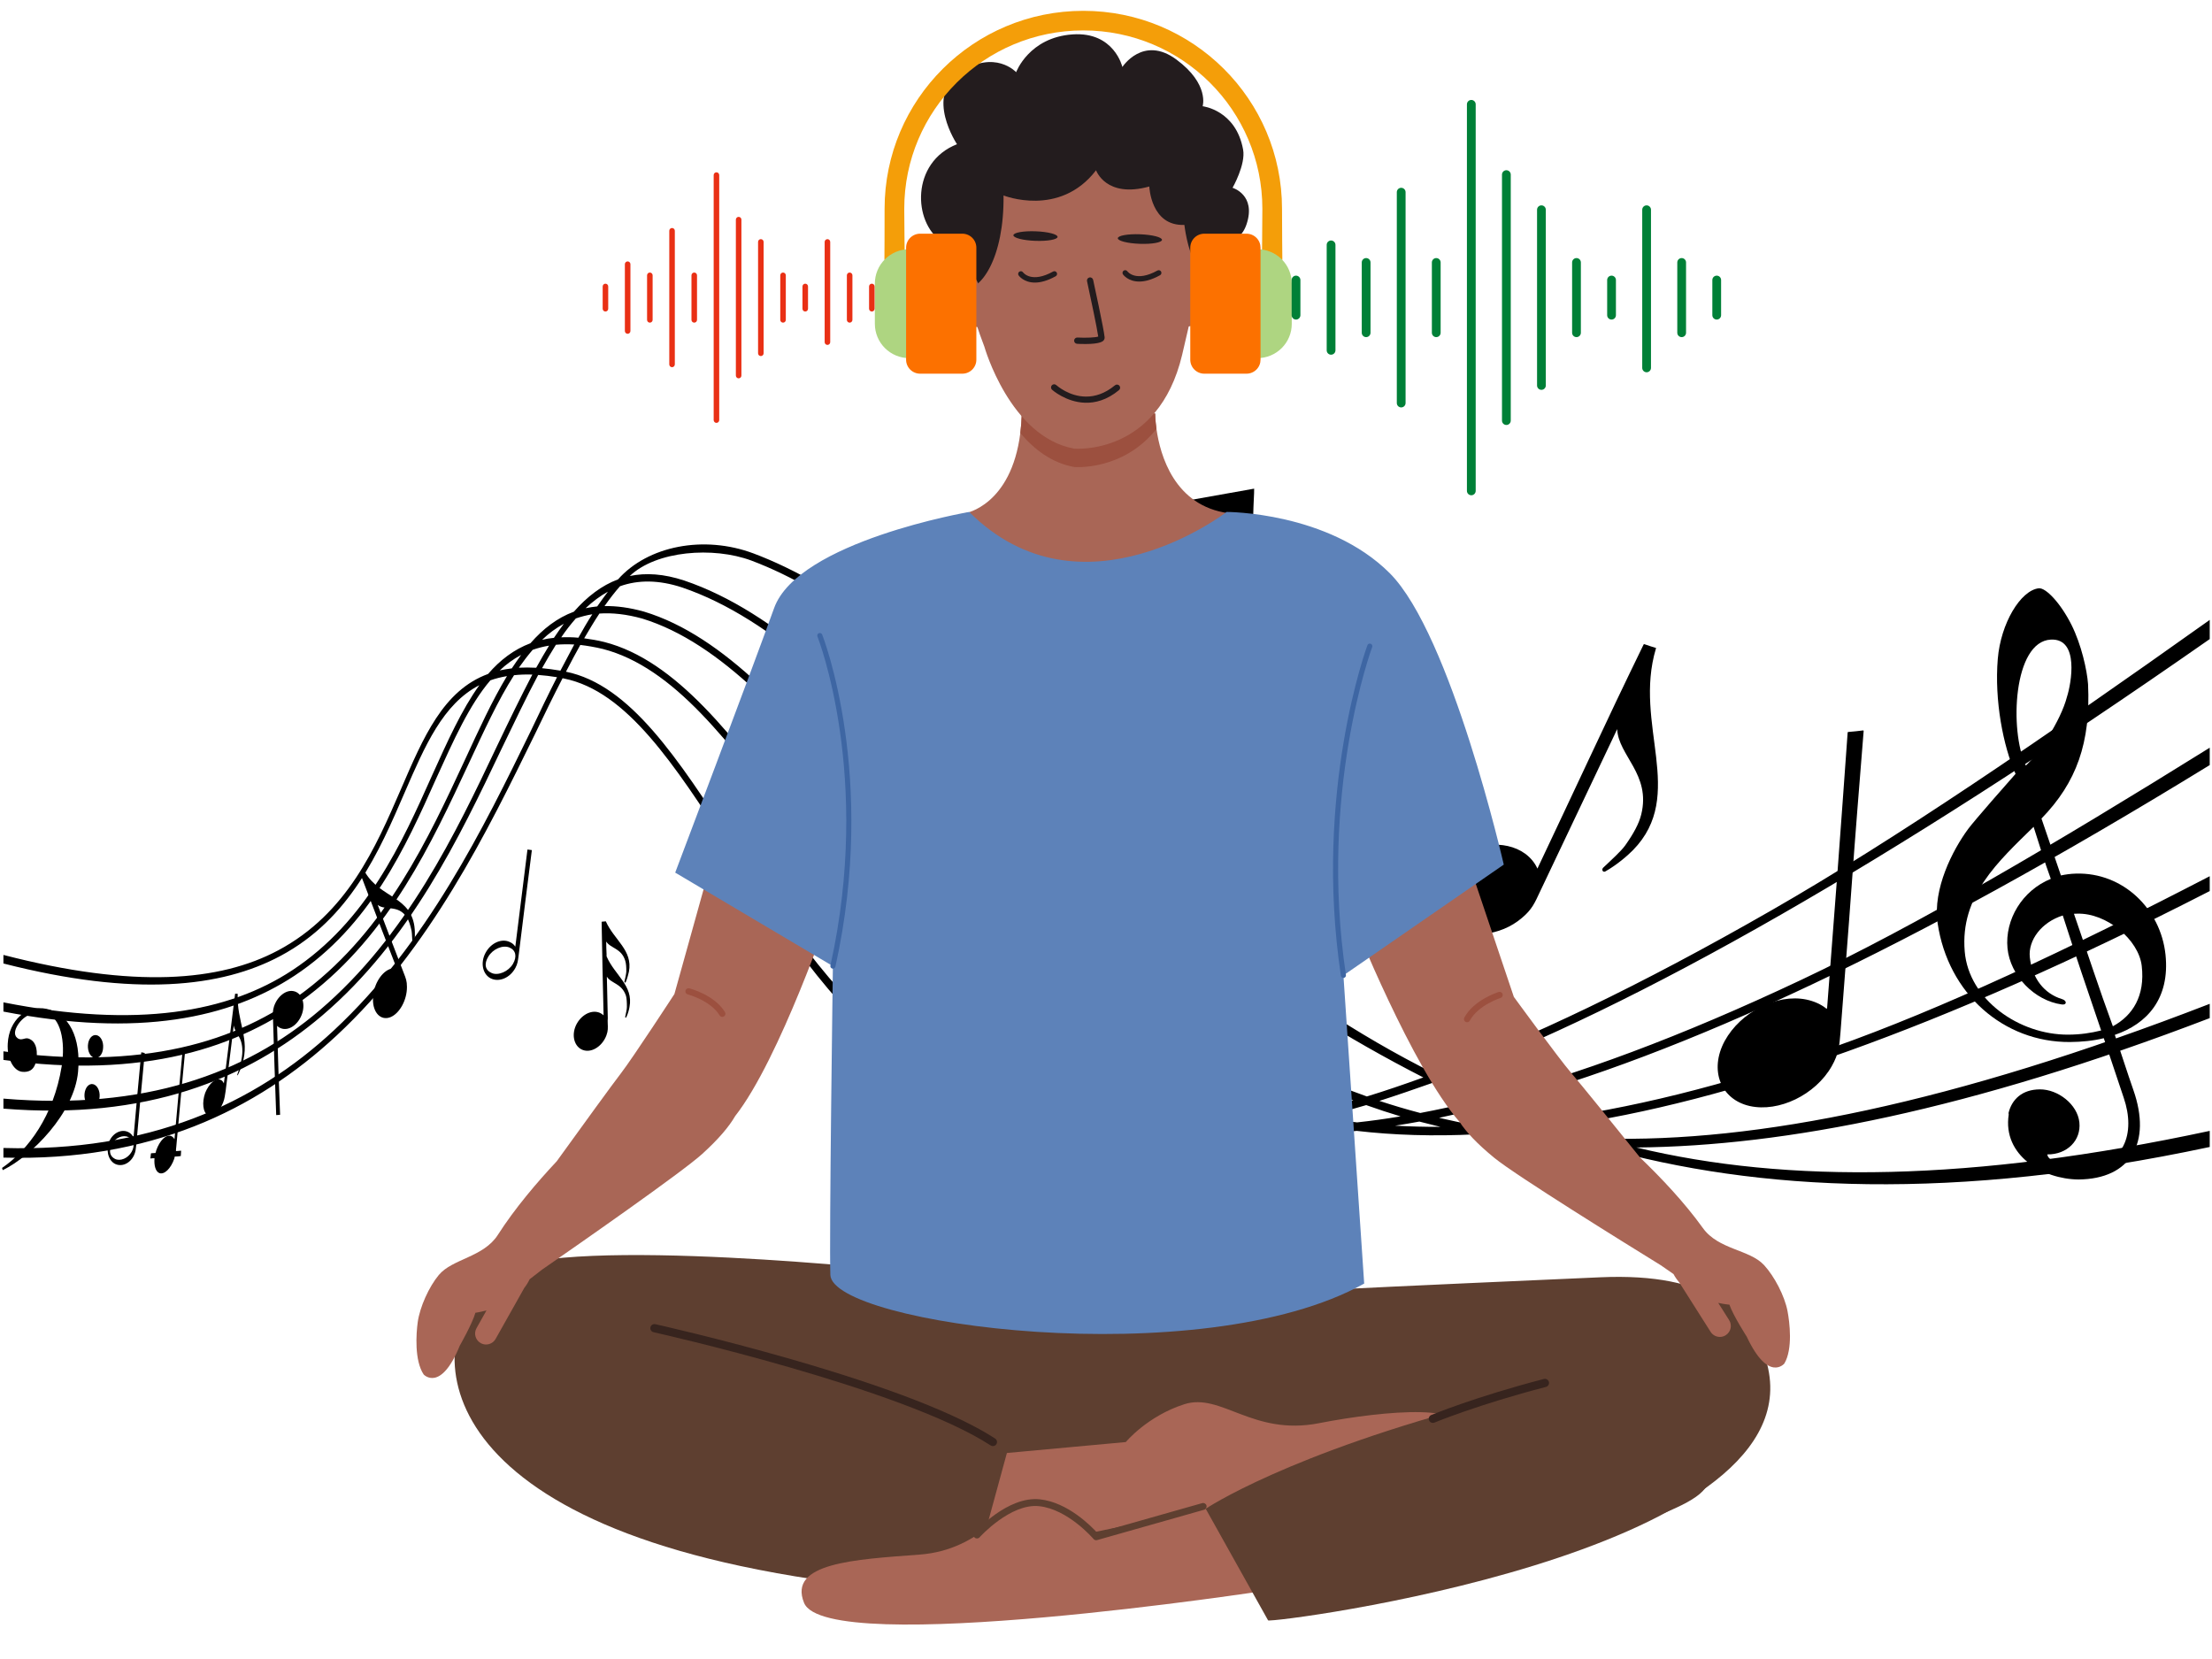 <svg xmlns="http://www.w3.org/2000/svg" xmlns:xlink="http://www.w3.org/1999/xlink" width="1024" zoomAndPan="magnify" viewBox="0 0 768 576" height="768" preserveAspectRatio="xMidYMid meet" version="1.0"><defs><clipPath id="364f5e5af8"><path d="M 359 169.66 L 436 169.66 L 436 260 L 359 260 Z M 359 169.66 " clip-rule="nonzero"/></clipPath><clipPath id="b9303c9a14"><path d="M 469.406 299.008 L 621.477 299.008 L 621.477 475 L 469.406 475 Z M 469.406 299.008 " clip-rule="nonzero"/></clipPath><clipPath id="678be0ac92"><path d="M 307 3.75 L 446 3.75 L 446 91 L 307 91 Z M 307 3.75 " clip-rule="nonzero"/></clipPath><clipPath id="b2e6618ec3"><path d="M 303.75 86 L 328 86 L 328 125 L 303.75 125 Z M 303.75 86 " clip-rule="nonzero"/></clipPath><clipPath id="5fbcc69dd3"><path d="M 314 81 L 339 81 L 339 129.75 L 314 129.75 Z M 314 81 " clip-rule="nonzero"/></clipPath><clipPath id="1c29cb8552"><path d="M 424 86 L 448.5 86 L 448.5 125 L 424 125 Z M 424 86 " clip-rule="nonzero"/></clipPath><clipPath id="fe9d1a7706"><path d="M 413 81 L 438 81 L 438 129.75 L 413 129.75 Z M 413 81 " clip-rule="nonzero"/></clipPath><clipPath id="38128e846a"><path d="M 209.207 98 L 212 98 L 212 109 L 209.207 109 Z M 209.207 98 " clip-rule="nonzero"/></clipPath><clipPath id="da98ae0dff"><path d="M 247 59.824 L 250 59.824 L 250 146.824 L 247 146.824 Z M 247 59.824 " clip-rule="nonzero"/></clipPath><clipPath id="48c370dcc2"><path d="M 301 98 L 303.707 98 L 303.707 109 L 301 109 Z M 301 98 " clip-rule="nonzero"/></clipPath><clipPath id="adba34b53a"><path d="M 448.383 95 L 452 95 L 452 111 L 448.383 111 Z M 448.383 95 " clip-rule="nonzero"/></clipPath><clipPath id="a96b89093b"><path d="M 509 34.703 L 513 34.703 L 513 171.953 L 509 171.953 Z M 509 34.703 " clip-rule="nonzero"/></clipPath><clipPath id="f699302dd2"><path d="M 594 95 L 597.633 95 L 597.633 111 L 594 111 Z M 594 95 " clip-rule="nonzero"/></clipPath></defs><path fill="#000000" d="M 767.211 398.227 C 678.195 417.191 610.375 413.68 555.793 398.32 C 540.293 397.852 526.094 396.285 512.547 393.82 C 497.699 394.582 483.77 394.121 471.055 392.637 C 456.766 394.176 443.715 394.492 431.562 393.68 C 378.059 401.984 341.176 389.75 314.004 368.984 C 287.68 348.871 269.727 320.211 252.957 294.473 C 234.184 265.504 217.652 240.004 195.891 235.598 C 195.73 235.566 195.488 235.527 195.328 235.473 C 192.164 241.578 188.984 248.094 185.719 254.914 C 169.121 288.797 149.352 329.348 116.859 359.547 C 88.773 385.656 51.695 403.324 1.188 401.914 L 1.188 398.574 C 51.23 400.035 88.145 383.613 115.977 357.684 C 148.223 327.641 167.898 287.402 184.32 253.73 C 187.41 247.223 190.406 240.988 193.395 235.121 C 191.059 234.746 188.961 234.484 186.852 234.34 C 182.723 242.074 178.551 250.879 174.047 260.18 C 159.547 290.668 142.305 326.691 111.801 352.645 C 85.719 374.84 50.555 388.926 1.188 384.914 L 1.188 381.438 C 50.176 385.555 85.137 372.789 110.996 350.75 C 141.188 325.008 158.242 289.262 172.562 259.027 C 176.805 250.137 180.871 241.762 184.824 234.215 C 182.637 234.129 180.434 234.215 178.473 234.43 C 172.93 243.078 168.039 253.773 162.645 265.32 C 149.984 292.441 135.297 324.211 107.039 345.73 C 82.848 364.156 49.344 374.582 1.188 368 L 1.188 365.016 C 49.027 371.641 82.258 362.145 106.234 343.82 C 134.176 322.473 148.758 291.059 161.242 264.199 C 166.281 253.297 170.895 243.203 176.016 234.746 C 173.965 235.086 171.992 235.59 170.25 236.211 C 162.945 244.773 157.527 256.91 151.434 270.316 C 140.836 294.109 128.379 321.566 102.188 338.805 C 79.855 353.5 48.188 360.344 1.188 351.215 L 1.188 348.016 C 47.809 357.215 79.352 351.426 101.453 336.887 C 127.336 319.855 139.527 292.719 150.027 269.199 C 155.402 257.289 160.355 246.316 166.434 237.891 C 153.785 244.418 147.562 258.898 140.492 275.172 C 131.617 295.719 121.594 318.938 97.391 331.887 C 76.891 342.859 46.855 346.188 1.188 334.523 L 1.188 331.551 C 46.68 343.301 76.316 340.77 96.578 329.961 C 120.535 317.18 130.387 294.332 139.168 274.082 C 147.043 255.844 153.91 239.703 169.465 233.992 C 173.602 229.188 178.426 225.504 184.156 223.336 C 188.57 218.312 193.418 214.539 199.25 212.375 C 203.859 207.152 208.898 203.262 214.578 201.16 C 224.914 189.512 244.363 185.691 261.621 192.152 C 319.852 214.059 372.531 283.984 424.195 324.867 C 446.465 342.492 470.766 359.113 498.039 372.738 C 530.832 360.574 569.297 342.312 615.016 316.082 C 657.805 291.535 708.109 257.246 767.211 215.23 L 767.211 221.887 C 709.559 262.141 660.434 293.422 618.266 317.605 C 572.699 343.734 534.316 362.086 501.504 374.434 C 506.395 376.812 511.219 379.086 516.281 381.254 C 547.25 373.32 583.184 360.137 625.48 340.16 C 665.449 321.277 712.781 293.48 767.211 259.602 L 767.211 265.633 C 714.262 298.137 668.816 322.984 629.352 341.68 C 587.387 361.555 551.508 374.867 520.75 383.078 C 525.668 385.086 530.68 386.98 535.852 388.828 C 564.812 385.176 598.207 377.168 636.742 363.531 C 673.688 350.461 717.824 329.812 767.211 304.219 L 767.211 309.379 C 719.43 333.863 677.887 351.969 641.641 364.969 C 603.664 378.586 570.871 386.855 542.016 390.941 C 546.586 392.484 551.316 393.941 556.297 395.289 C 609.785 396.746 677.953 383.082 767.211 348.527 L 767.211 353.488 C 684.008 385.348 619.859 397.945 568.18 398.406 C 620.469 411.008 684.859 410.316 767.211 392.637 Z M 543.801 394.715 C 540.984 393.77 538.246 392.824 535.438 391.82 C 532.152 392.223 528.871 392.57 525.68 392.879 C 531.598 393.66 537.688 394.293 543.801 394.715 Z M 203.316 211.168 C 204.641 210.883 206.035 210.691 207.352 210.547 C 208.59 208.773 209.832 207.062 211.066 205.43 C 208.367 206.902 205.809 208.844 203.316 211.168 Z M 500.105 391.246 C 497.637 390.641 495.254 390.039 492.793 389.406 C 489.977 389.934 487.156 390.402 484.352 390.84 C 489.531 391.121 494.73 391.254 500.105 391.246 Z M 486.266 387.605 C 482.203 386.383 478.227 385.074 474.344 383.691 C 469.043 385.27 463.922 386.664 458.969 387.938 C 463.008 388.648 467.055 389.238 471.195 389.691 C 476.148 389.16 481.043 388.469 486.266 387.605 Z M 469.844 382.082 C 439.027 370.57 412.324 354.348 389.277 335.488 C 366.855 317.145 347.605 296.109 328.773 276.711 C 313.039 260.426 297.789 244.887 282.672 232.023 C 267.852 219.414 252.793 209.414 236.891 203.988 C 228.637 201.27 221.523 201.309 215.262 203.543 C 213.43 205.605 211.664 207.914 209.891 210.43 C 213.977 210.348 218.512 210.938 223.574 212.344 C 237.586 216.578 250.617 225.648 263.398 237.504 C 276.355 249.52 289.117 264.355 302.473 280.008 C 320.836 301.27 340.371 324.035 363.773 343.262 C 387.766 362.98 416.273 379.23 452.379 386.695 C 458.047 385.367 463.887 383.848 469.844 382.082 Z M 199.938 214.711 C 198.199 216.691 196.453 218.906 194.859 221.277 C 196.738 221.199 198.691 221.215 200.805 221.414 C 202.422 218.543 203.957 215.84 205.648 213.273 C 203.676 213.59 201.77 214.098 199.938 214.711 Z M 193.012 223.855 C 191.414 226.406 189.805 229.105 188.195 231.992 C 190.215 232.164 192.234 232.473 194.574 232.848 C 196.203 229.723 197.832 226.676 199.371 223.77 C 197.18 223.652 195.059 223.672 193.012 223.855 Z M 186.164 231.844 C 187.688 229.148 189.125 226.586 190.633 224.164 C 188.664 224.488 186.762 224.977 184.938 225.617 C 183.289 227.535 181.723 229.586 180.145 231.824 C 182.023 231.734 184.055 231.734 186.164 231.844 Z M 192.324 221.457 C 193.473 219.734 194.621 218.133 195.762 216.574 C 193.07 218.043 190.527 219.898 188.215 222.145 C 189.531 221.82 190.93 221.59 192.324 221.457 Z M 218.656 199.988 C 224.285 198.812 230.477 199.227 237.531 201.547 C 253.684 207 268.809 217.09 283.805 229.73 C 299.152 242.672 314.41 258.262 330.305 274.664 C 349.438 294.324 369.621 315.09 392.625 333.621 C 416.172 352.602 442.777 369.469 474.574 380.688 C 480.863 378.762 487.348 376.547 494.176 374.086 C 467.535 360.449 442.891 344.953 420.926 327.469 C 370.016 286.953 318.262 216.227 260.891 194.633 C 247.605 189.691 227.844 191.207 218.656 199.988 Z M 478.922 382.227 C 483.508 383.727 488.184 385.145 493.109 386.426 C 499.078 385.297 505.312 383.961 511.648 382.395 C 506.969 380.301 502.301 378.094 497.711 375.844 C 491.133 378.16 484.895 380.32 478.922 382.227 Z M 499.652 388.105 C 503.965 389.109 508.375 390.031 512.707 390.828 C 517.953 390.562 523.609 390.152 529.207 389.555 C 524.73 387.887 520.258 386.133 515.949 384.301 C 510.418 385.711 504.906 386.988 499.652 388.105 Z M 458.449 390.812 C 456.273 390.434 454.262 390.031 452.168 389.633 C 449.824 390.188 447.402 390.711 445.062 391.211 C 449.406 391.23 453.762 391.074 458.449 390.812 Z M 445.992 388.195 C 411.387 379.91 383.246 364.453 360.023 344.941 C 337.391 325.93 318.961 302.777 300.961 281.938 C 287.68 266.402 275.078 251.629 262.277 239.703 C 249.66 227.949 236.711 218.98 223.023 214.777 C 217.484 213.234 212.539 212.715 208.113 213.02 C 206.332 215.691 204.625 218.586 202.824 221.621 C 205.012 221.91 207.434 222.312 209.844 222.91 C 222.277 226.109 233.539 234.316 244.48 245.531 C 255.453 256.777 266.242 271.129 277.594 286.242 C 294.652 308.91 313.172 333.523 336.746 353.07 C 360.914 373.117 391.117 388.18 431.918 390.84 C 436.406 390.117 441.074 389.215 445.992 388.195 Z M 177.695 232.059 C 178.75 230.438 179.887 228.859 180.938 227.379 C 178.262 228.812 175.727 230.66 173.508 232.766 C 174.824 232.484 176.301 232.227 177.695 232.059 Z M 419.211 392.453 C 382.41 387.566 354.246 373.277 331.672 353.668 C 309.578 334.473 292.434 309.762 276.102 288.051 C 264.902 273.066 254.168 258.867 243.371 247.695 C 232.652 236.598 221.488 228.453 209.305 225.316 C 206.574 224.664 203.906 224.203 201.48 223.922 C 199.852 226.887 198.141 229.996 196.504 233.215 C 218.836 237.777 235.434 263.535 254.508 292.824 C 270.484 317.309 288.184 344.359 312.73 364.09 C 337.934 384.344 370.898 397.398 419.211 392.453 Z M 419.211 392.453 " fill-opacity="1" fill-rule="nonzero"/><path fill="#000000" d="M 52.48 400.41 C 52.93 400.395 53.453 400.32 53.977 400.312 C 54.133 400.027 54.137 399.777 54.219 399.484 C 55.414 396.023 57.633 393.746 59.414 394.434 C 59.859 394.609 60.227 394.938 60.516 395.441 C 60.516 395.441 60.59 395.457 60.59 395.473 C 60.59 395.477 60.59 395.426 60.59 395.426 C 61.5 385.012 62.309 376.371 63.305 365.723 C 63.309 365.66 63.383 365.645 63.383 365.645 C 63.68 365.648 63.91 365.559 64.211 365.539 C 64.289 365.531 64.223 365.523 64.211 365.625 C 63.113 377.246 62.211 386.82 61.199 398.227 C 61.109 398.73 61.102 399.215 61.094 399.656 C 61.613 399.648 62.289 399.559 62.887 399.512 L 62.887 399.598 C 62.875 400.184 62.785 400.773 62.77 401.344 C 62.77 401.387 62.695 401.379 62.695 401.379 C 62.094 401.512 61.348 401.535 60.672 401.555 C 60.594 401.789 60.59 401.996 60.508 402.285 C 59.312 405.762 57.023 407.926 55.324 407.289 C 53.992 406.723 53.441 404.629 53.641 402.141 C 53.195 402.133 52.668 402.145 52.293 402.223 C 52.293 402.223 52.215 402.199 52.219 402.141 C 52.301 401.617 52.32 401.074 52.406 400.488 C 52.414 400.445 52.48 400.41 52.48 400.41 Z M 52.48 400.41 " fill-opacity="1" fill-rule="nonzero"/><path fill="#000000" d="M 72.176 387.16 C 70.473 386.312 70.039 382.805 71.254 379.402 C 72.613 376.125 74.926 374.117 76.637 374.93 C 77.152 375.16 77.445 375.578 77.73 376.148 C 79.066 365.918 80.266 355.582 81.617 345.121 C 81.617 345.082 81.617 345.035 81.617 345.035 C 81.918 345.016 82.227 345 82.527 345.047 C 82.527 345.047 82.527 345.047 82.527 345.086 C 82.176 354.844 86.902 360.523 84.09 369.555 C 83.82 370.422 83.219 372.016 82.551 373.312 C 82.5 373.418 82.473 373.418 82.477 373.352 C 82.402 373.289 82.332 373.156 82.41 372.988 C 82.828 371.688 83.395 370.176 83.57 369.344 C 83.922 367.609 84.145 366.191 84.148 365.004 C 84.176 359.816 81.672 359.113 81.156 356.047 C 80.262 363.719 79.223 371.289 78.332 378.852 C 78.066 380.344 78.039 381.305 77.477 382.781 C 76.184 386.066 73.883 388.055 72.176 387.16 Z M 72.176 387.16 " fill-opacity="1" fill-rule="nonzero"/><path fill="#000000" d="M 502.492 321.047 C 495.469 315.812 495.949 305.926 503.445 299.199 C 510.879 292.59 522.469 291.285 529.516 296.387 C 531.457 297.809 532.895 299.59 533.785 301.574 C 539.695 289.02 545.762 276.238 551.758 263.395 C 557.824 250.406 564.148 237.121 570.656 223.77 C 570.734 223.621 570.867 223.641 570.938 223.664 C 572.207 224.125 573.496 224.523 574.898 224.957 C 574.969 224.98 575.086 225.043 574.941 225.133 C 570.973 238.387 573.641 251.02 575 262.824 C 576.348 274.598 576.34 285.594 566.977 295.156 C 565.027 297.145 561.355 300.297 557.367 302.559 C 557.066 302.727 556.562 302.695 556.465 302.367 C 556.176 302.066 556.359 301.652 556.523 301.355 C 559.477 298.559 562.867 295.496 564.281 293.504 C 567.125 289.488 569.039 286.02 569.836 282.77 C 573.27 268.809 561.852 262.328 561.484 253.148 C 552.363 272.336 543.387 291.211 534.621 309.719 C 532.895 313.375 531.973 315.723 528.418 318.691 C 520.879 325.164 509.453 326.191 502.492 321.047 Z M 502.492 321.047 " fill-opacity="1" fill-rule="nonzero"/><path fill="#000000" d="M 101.984 344.133 C 104.773 344.727 106.09 348.293 104.902 351.898 C 103.723 355.453 100.695 357.773 98.066 357.172 C 97.312 357.008 96.707 356.656 96.207 356.176 C 96.195 356.164 96.207 356.164 96.207 356.176 C 96.207 356.184 96.203 356.223 96.203 356.242 C 96.477 366.547 96.828 376.777 97.246 386.996 C 97.25 387.035 97.168 387.059 97.168 387.059 C 96.719 387.105 96.34 387.133 95.965 387.152 C 95.891 387.156 95.895 387.129 95.895 387.09 C 95.5 375.922 95.102 364.723 94.777 353.473 C 94.754 351.953 94.629 350.996 95.137 349.418 C 96.309 345.906 99.348 343.539 101.984 344.133 Z M 101.984 344.133 " fill-opacity="1" fill-rule="nonzero"/><path fill="#000000" d="M 202.871 364.699 C 199.832 363.996 198.371 360.348 199.695 356.668 C 201.02 353.078 204.465 350.723 207.449 351.391 C 208.262 351.562 208.922 351.961 209.566 352.523 C 209.262 341.758 209.105 330.961 208.883 320.078 C 208.883 320.055 208.965 320.008 208.965 320.008 C 209.191 319.984 209.418 319.965 209.723 319.941 C 209.953 319.922 210.105 319.898 210.336 319.879 C 213.234 326.395 219.777 329.91 218.359 337.375 C 218.156 338.254 217.797 339.73 217.242 341.016 C 217.188 341.141 217.008 341.176 216.934 341.125 C 216.785 341.074 216.793 340.953 216.801 340.812 C 217.102 339.562 217.41 338.141 217.453 337.355 C 217.469 335.793 217.387 334.527 217.07 333.523 C 215.723 329.199 212.008 329.305 210.473 326.895 C 210.469 328.41 210.535 329.898 210.602 331.363 C 210.59 331.621 210.574 331.883 210.637 332.125 C 213.449 338.617 219.973 342.18 218.562 349.598 C 218.434 350.453 218.062 351.922 217.449 353.18 C 217.375 353.324 217.285 353.359 217.141 353.312 C 217.066 353.258 217.074 353.113 217.082 352.992 C 217.305 351.77 217.688 350.348 217.656 349.586 C 217.668 348.02 217.594 346.734 217.348 345.773 C 215.934 341.41 212.227 341.527 210.699 339.102 C 210.805 343.93 210.914 348.734 211.023 353.523 C 210.988 354.117 210.953 354.703 211 355.273 C 211.059 356.863 211.152 357.863 210.535 359.496 C 209.207 363.062 205.766 365.414 202.871 364.699 Z M 202.871 364.699 " fill-opacity="1" fill-rule="nonzero"/><path fill="#000000" d="M 39.727 403.98 C 37.434 402.609 36.672 398.984 38.062 396.004 C 39.457 393.117 42.473 391.852 44.773 393.176 C 45.363 393.504 45.84 394.059 46.238 394.613 C 46.285 394.676 46.316 394.652 46.316 394.637 C 46.316 394.629 46.387 394.621 46.391 394.578 C 47.242 384.898 48.113 375.164 49.055 365.398 C 49.055 365.379 49.059 365.348 49.133 365.359 C 49.438 365.422 49.809 365.504 50.184 365.578 C 50.184 365.578 50.262 365.602 50.254 365.641 C 49.223 376.336 48.258 386.973 47.309 397.527 C 47.129 398.965 47.113 399.879 46.492 401.176 C 45.094 404.07 42.086 405.312 39.727 403.98 Z M 39.898 402.352 C 41.75 403.297 44.457 402.141 45.695 399.922 C 46.93 397.719 46.52 395.734 44.59 394.812 C 42.738 393.879 40.027 395.012 38.863 397.25 C 37.707 399.484 38.051 401.406 39.898 402.352 Z M 39.898 402.352 " fill-opacity="1" fill-rule="nonzero"/><path fill="#000000" d="M 135.535 353.168 C 132.223 354.461 129.461 351.641 129.496 347.008 C 129.449 342.465 132.07 337.801 135.242 336.508 C 136.172 336.129 136.934 336.09 137.762 336.273 C 133.566 325.469 129.41 314.73 125.336 303.965 C 125.32 303.926 125.32 303.871 125.34 303.855 C 125.805 303.496 126.223 303.18 126.688 302.82 C 126.703 302.805 126.762 302.82 126.762 302.84 C 131.988 311.867 143.105 311.152 143.988 322.625 C 144.078 323.801 144.125 325.875 143.758 327.848 C 143.727 328.027 143.672 328.164 143.516 328.145 C 143.367 328.145 143.219 328.008 143.223 327.828 C 143.07 326.137 143.082 324.145 142.895 323.152 C 142.449 321.145 141.969 319.621 141.266 318.539 C 138.242 313.902 133.715 316.297 131.133 314.16 C 134.164 322.121 137.188 330.078 140.273 338.059 C 140.887 339.645 141.301 340.613 141.289 342.672 C 141.316 347.254 138.691 351.918 135.535 353.168 Z M 135.535 353.168 " fill-opacity="1" fill-rule="nonzero"/><path fill="#000000" d="M 249.527 337.012 C 244.941 337.316 242.105 332.961 243.309 327.438 C 244.348 321.996 248.855 317.352 253.312 316.977 C 254.465 316.863 255.516 317.082 256.402 317.527 C 256.473 317.562 256.434 317.555 256.48 317.527 C 256.527 317.5 256.57 317.453 256.562 317.426 C 253.875 302.969 251.23 288.504 248.664 274.012 C 248.656 273.965 248.676 273.938 248.75 273.91 C 249.387 273.68 250.016 273.391 250.648 273.113 C 250.648 273.113 250.715 273.137 250.723 273.188 C 253.574 289.039 256.5 304.855 259.316 320.68 C 259.707 322.809 259.992 324.141 259.523 326.594 C 258.387 332.039 253.887 336.676 249.527 337.012 Z M 249.527 337.012 " fill-opacity="1" fill-rule="nonzero"/><path fill="#000000" d="M 326.848 224.555 C 332.395 225.035 334.867 230.883 332.324 237.324 C 329.805 243.562 323.562 248.098 318.273 247.543 C 316.816 247.406 315.465 246.871 314.523 246.055 C 314.695 263.559 314.945 280.98 315.109 298.281 C 315.109 298.332 315.098 298.375 315.023 298.387 C 314.172 298.477 313.395 298.578 312.625 298.68 C 312.625 298.68 312.547 298.656 312.555 298.602 C 310.035 282.75 294.289 275.168 298.871 259.652 C 299.355 258.02 300.387 255.305 301.855 252.898 C 301.977 252.703 302.191 252.602 302.41 252.715 C 302.559 252.812 302.617 253.086 302.602 253.312 C 301.883 255.641 300.906 258.305 300.723 259.73 C 300.336 262.719 300.277 265.074 300.703 267.039 C 302.5 275.332 309.898 275.645 312.367 280.434 C 312.215 267.621 312.066 254.766 311.992 241.824 C 311.957 239.273 311.855 237.621 312.84 234.875 C 315.266 228.672 321.527 224.086 326.848 224.555 Z M 326.848 224.555 " fill-opacity="1" fill-rule="nonzero"/><path fill="#000000" d="M 607.531 384.016 C 597.367 381.738 593.367 371.52 598.805 361.43 C 604.277 351.41 616.859 344.945 627.117 347.035 C 629.855 347.605 632.23 348.676 634.074 350.168 C 634.117 350.203 634.094 350.25 634.152 350.227 C 634.215 350.203 634.359 350.086 634.363 350.027 C 635.555 334.609 636.754 318.957 637.949 303.121 C 639.156 287.121 640.301 270.836 641.5 254.328 C 641.508 254.246 641.586 254.145 641.652 254.141 C 643.383 254.012 645.098 253.82 646.934 253.594 C 646.996 253.586 647.062 253.723 647.055 253.809 C 645.602 271.941 644.145 289.781 642.906 307.254 C 641.684 324.477 640.273 341.562 639.02 358.328 C 638.625 362.809 638.531 365.703 635.957 370.211 C 630.277 380.164 617.602 386.242 607.531 384.016 Z M 607.531 384.016 " fill-opacity="1" fill-rule="nonzero"/><g clip-path="url(#364f5e5af8)"><path fill="#000000" d="M 366.23 259.129 C 360.582 258.297 358.176 252.207 360.938 245.707 C 363.691 239.352 370.508 234.816 376.262 235.52 C 377.777 235.738 379.051 236.297 380.062 237.082 C 380.117 237.121 380.16 237.102 380.195 237.07 C 380.238 237.047 380.207 237.027 380.207 236.98 C 380.457 226.129 380.699 215.188 381.016 204.191 C 381.109 200.887 381.207 197.586 381.305 194.234 C 381.316 192.57 381.398 190.906 381.418 189.242 C 381.465 186.41 381.52 183.574 381.574 180.691 C 381.551 180.211 381.594 179.727 381.641 179.238 C 399.078 176.16 416.941 172.965 435.434 169.66 C 435.445 170.215 435.395 170.723 435.414 171.219 C 435.25 174.203 435.16 177.18 435.07 180.133 C 435.031 181.859 434.926 183.617 434.887 185.344 C 434.746 188.805 434.598 192.293 434.598 195.723 C 434.074 209 433.633 222.223 433.191 235.352 C 433.105 238.172 433.195 239.973 431.832 242.969 C 428.699 249.641 421.316 254.309 415.145 253.441 C 408.969 252.613 406.512 246.305 409.551 239.543 C 412.523 232.906 420.004 228.156 426.082 228.883 C 427.734 229.059 429.074 229.652 430.203 230.465 C 430.258 230.504 430.293 230.496 430.336 230.48 C 430.379 230.461 430.348 230.406 430.348 230.359 C 430.738 219.035 431.129 207.648 431.52 196.203 C 415.137 198.793 399.367 201.305 383.883 203.734 C 383.531 216.48 383.188 229.156 382.914 241.781 C 382.867 244.496 382.977 246.23 381.645 249.113 C 378.801 255.523 372.02 259.938 366.23 259.129 Z M 431.809 185.844 C 431.906 184.117 431.945 182.367 432.051 180.645 C 415.531 183.449 399.77 186.137 384.227 188.746 C 384.207 190.434 384.121 192.102 384.105 193.766 C 399.637 191.211 415.371 188.59 431.809 185.844 Z M 431.809 185.844 " fill-opacity="1" fill-rule="nonzero"/></g><path fill="#000000" d="M 5.875 360.242 C 4.598 359.113 5.289 356.973 6.656 355.164 C 9.102 351.93 12.965 350.961 16.137 351.883 C 20.895 353.258 22.852 361.273 21.402 370.301 C 18.609 387.383 9.844 399.254 0.719 405.5 C 0.793 405.762 0.867 406.027 0.941 406.273 C 10.949 401.43 25.793 386.457 27.102 372.148 C 28.207 360.148 23.859 351.863 16.152 350.27 C 9.195 348.828 3.109 354.191 2.695 362.293 C 2.371 367.488 4.688 371.797 7.691 372.125 C 9.797 372.34 12.211 371.742 12.691 367.434 C 13.094 363.863 12.211 361.367 9.871 360.582 C 8.52 360.129 7.301 361.641 5.875 360.242 Z M 32.238 376.402 C 33.703 376.668 34.766 378.66 34.586 380.809 C 34.48 382.977 33.109 384.516 31.684 384.246 C 30.191 383.973 29.164 382.008 29.34 379.848 C 29.516 377.688 30.777 376.141 32.238 376.402 Z M 33.445 359.395 C 34.953 359.641 35.984 361.629 35.801 363.805 C 35.695 365.996 34.352 367.57 32.887 367.309 C 31.422 367.051 30.391 365.094 30.531 362.902 C 30.676 360.707 31.938 359.141 33.445 359.395 Z M 33.445 359.395 " fill-opacity="1" fill-rule="evenodd"/><path fill="#000000" d="M 431.277 340.602 C 425.344 336.766 424.98 328.812 430.27 323.078 C 435.559 317.449 444.496 315.832 450.449 319.57 C 452.027 320.543 453.172 321.82 454.043 323.215 C 454.09 323.289 454.152 323.27 454.188 323.27 C 454.227 323.27 454.266 323.211 454.277 323.188 C 461.418 302.672 468.652 281.887 476.066 260.734 C 476.094 260.652 476.152 260.621 476.227 260.641 C 477.273 260.934 478.316 261.25 479.367 261.496 C 479.445 261.516 479.445 261.609 479.43 261.66 C 471.258 284.789 463.293 307.527 455.418 329.895 C 454.426 332.848 453.922 334.801 451.465 337.32 C 446.023 342.922 437.059 344.391 431.277 340.602 Z M 431.277 340.602 " fill-opacity="1" fill-rule="nonzero"/><path fill="#000000" d="M 170.449 339.73 C 167.555 338.309 166.688 334.246 168.609 330.766 C 170.453 327.363 174.199 325.699 177.023 327.078 C 177.844 327.422 178.441 327.969 178.852 328.605 C 178.863 328.625 178.922 328.629 178.926 328.629 C 178.926 328.629 178.922 328.629 178.93 328.578 C 180.34 317.469 181.695 306.273 183.125 295.035 C 183.129 294.988 183.129 294.949 183.207 294.961 C 183.664 295.027 184.121 295.098 184.652 295.152 C 184.652 295.152 184.656 295.176 184.652 295.223 C 183.086 307.527 181.523 319.762 180.051 331.883 C 179.812 333.516 179.758 334.586 178.922 336.098 C 177.07 339.508 173.34 341.09 170.449 339.73 Z M 170.77 337.855 C 173.008 338.801 176.5 337.32 178.078 334.699 C 179.582 332.117 179.09 329.883 176.852 328.961 C 174.535 328.016 171.109 329.488 169.531 332.148 C 167.957 334.73 168.465 336.891 170.77 337.855 Z M 170.77 337.855 " fill-opacity="1" fill-rule="nonzero"/><path fill="#000000" d="M 708.273 378.227 C 714.523 378.203 721.297 383.422 721.953 389.688 C 722.609 395.945 717.68 400.883 710.836 400.805 C 710.836 402.996 716.855 405.543 721.984 405.523 C 737.934 405.461 741.488 393.273 737.367 381.195 C 735.055 374.27 732.742 367.363 730.426 360.457 C 726.859 361.359 722.656 361.762 718.684 361.785 C 695.723 361.934 676.332 345.086 672.73 320.473 C 671.012 308.66 677.902 295.172 683.355 287.793 C 685.371 285.051 697.574 271.156 699.793 268.684 C 695.488 259.082 692.43 243.145 693.621 228.797 C 694.645 216.402 701.516 205.039 707.82 204.254 C 710.301 203.945 715.492 209.504 719.215 216.949 C 722.656 223.82 724.613 232.672 724.965 237.52 C 725.918 257.883 720.965 271.664 708.793 284.199 C 711.047 290.797 713.297 297.395 715.543 303.949 C 717.188 303.609 718.852 303.359 720.816 303.309 C 737.105 302.852 750.207 315.605 751.859 331.477 C 753.449 346.781 745.383 355.539 734.254 359.305 C 736.504 365.746 738.488 372.141 740.715 378.492 C 747.062 396.625 739.863 409.359 721.637 409.512 C 709.359 409.41 695.219 401.25 697.422 386.957 C 697.41 386.863 697.379 386.629 697.363 386.492 C 697.363 386.492 697.363 386.492 697.355 386.445 C 698.48 381.766 702.027 378.238 708.273 378.227 Z M 729.512 357.773 C 724.965 344.383 720.434 331.16 716.191 317.855 C 708.852 320.156 704.121 326.395 704.746 332.34 C 705.516 339.695 709.789 345.035 715.934 346.887 C 717.73 347.43 717.609 348.996 715.883 348.754 C 706.371 347.445 697.914 338.738 697 329.238 C 696.043 319.273 702.102 309.18 712.031 305.137 C 709.859 299.188 707.957 293.086 706.062 287.07 C 693.781 299.102 680.504 311.027 682.145 330.336 C 683.559 347.125 701.066 359.305 718.078 359.227 C 722.324 359.211 725.941 358.656 729.512 357.773 Z M 720.066 317.258 C 724.551 330.195 728.777 343.242 733.582 356.316 C 740.465 352.59 744.809 345.781 743.605 335.359 C 742.543 326.195 731.316 316.906 721.191 317.223 C 720.91 317.23 720.352 317.27 720.066 317.258 Z M 703.352 265.797 C 697.602 253.609 699.004 222.703 712.055 222.066 C 722.055 221.578 719.082 237.457 717.68 241.82 C 715.441 250.543 707.398 262.211 703.352 265.797 Z M 703.352 265.797 " fill-opacity="1" fill-rule="evenodd"/><path fill="#a96656" d="M 380.75 199.215 C 334.535 198.195 335.156 178.188 335.156 178.188 C 335.156 178.188 351.07 175.559 354.25 150.348 C 354.52 148.246 354.695 145.988 354.766 143.559 L 401.07 143.559 C 401.07 143.629 401.074 145.758 401.523 148.934 C 402.781 157.922 407.68 175.676 426.613 178.188 C 426.613 178.188 426.961 200.238 380.75 199.215 " fill-opacity="1" fill-rule="nonzero"/><path fill="#9c503f" d="M 401.523 148.934 C 389.777 163.664 372.949 162.141 372.949 162.141 C 365.129 160.723 358.965 155.949 354.25 150.348 C 354.52 148.246 354.695 145.988 354.766 143.559 L 401.07 143.559 C 401.07 143.629 401.074 145.758 401.523 148.934 " fill-opacity="1" fill-rule="nonzero"/><path fill="#a96656" d="M 341.773 120.371 C 341.773 120.371 350.641 151.707 372.949 155.762 C 372.949 155.762 402.094 158.402 410.445 123.152 C 418.797 87.906 423.438 65.855 410.445 55.082 C 397.449 44.309 350.125 30.395 341.773 56.832 C 333.422 83.27 332.496 96.254 341.773 120.371 " fill-opacity="1" fill-rule="nonzero"/><path fill="#231c1e" d="M 427.941 65.199 C 427.941 65.199 436.211 67.633 432.805 77.848 C 431.348 82.227 428.473 83.605 425.504 84.172 C 431.348 92.93 423.562 99.734 423.562 99.734 C 423.562 99.734 418.199 99.574 415.164 91.473 C 412.238 87.023 411.211 78.086 411.211 78.086 C 399.527 78.57 399.035 64.754 399.035 64.754 C 383.938 68.938 380.551 59.113 380.551 59.113 C 367.891 75.652 348.426 67.863 348.426 67.863 C 348.664 89.316 340.734 101.672 333.418 100.656 C 318.086 98.527 326.527 85.867 326.941 83.848 C 316.988 77.176 316.215 56.406 332.262 50.062 C 332.262 50.062 321.047 33.297 333.242 25.176 C 345.438 17.062 352.805 25.059 352.805 25.059 C 352.805 25.059 357.25 12.977 372.414 11.941 C 386.871 10.953 389.688 23.258 389.688 23.258 C 389.688 23.258 396.875 12.117 408.438 20.668 C 419.996 29.215 417.555 36.887 417.555 36.887 C 417.555 36.887 429.102 38.168 431.605 51.941 C 432.555 57.141 427.941 65.199 427.941 65.199 " fill-opacity="1" fill-rule="nonzero"/><path fill="#231c1e" d="M 395.828 81.34 C 400.066 81.496 403.473 82.367 403.441 83.281 C 403.406 84.195 399.941 84.812 395.711 84.652 C 391.473 84.5 388.062 83.629 388.098 82.711 C 388.133 81.793 391.594 81.18 395.828 81.34 " fill-opacity="1" fill-rule="nonzero"/><path fill="#231c1e" d="M 403.125 94.285 C 403.375 94.734 403.215 95.305 402.762 95.555 C 399.805 97.199 397.418 97.754 395.539 97.754 C 391.699 97.754 389.996 95.422 389.895 95.273 C 389.602 94.852 389.703 94.273 390.121 93.977 C 390.543 93.684 391.121 93.781 391.418 94.195 C 391.547 94.371 394.395 98.07 401.863 93.926 C 402.309 93.68 402.875 93.84 403.125 94.285 " fill-opacity="1" fill-rule="nonzero"/><path fill="#231c1e" d="M 388.656 133.914 C 389.043 134.379 388.977 135.066 388.512 135.449 C 384.305 138.93 380.195 139.961 376.637 139.828 C 370.059 139.586 365.332 135.375 365.266 135.316 C 364.82 134.906 364.789 134.219 365.195 133.77 C 365.598 133.332 366.285 133.297 366.73 133.703 C 366.996 133.938 371.242 137.695 377.125 137.695 C 380.133 137.695 383.57 136.707 387.125 133.77 C 387.586 133.387 388.277 133.457 388.656 133.914 " fill-opacity="1" fill-rule="nonzero"/><path fill="#231c1e" d="M 383.523 117.102 C 383.559 117.539 383.402 117.957 383.09 118.281 C 382.574 118.809 380.828 119.629 374.836 119.406 C 374.551 119.395 374.262 119.379 373.961 119.363 C 373.359 119.332 372.902 118.824 372.93 118.223 C 372.961 117.629 373.465 117.172 374.055 117.191 L 374.074 117.191 C 377.191 117.352 380.293 117.195 381.305 116.855 C 380.914 113.988 378.629 103.215 377.414 97.625 C 377.289 97.035 377.656 96.461 378.246 96.328 C 378.832 96.203 379.41 96.578 379.535 97.16 C 379.691 97.867 383.305 114.465 383.523 117.102 " fill-opacity="1" fill-rule="nonzero"/><path fill="#231c1e" d="M 359.574 80.305 C 363.812 80.461 367.223 81.332 367.184 82.246 C 367.156 83.16 363.688 83.777 359.457 83.617 C 355.219 83.465 351.812 82.594 351.848 81.676 C 351.883 80.758 355.344 80.145 359.574 80.305 " fill-opacity="1" fill-rule="nonzero"/><path fill="#231c1e" d="M 366.898 94.641 C 367.148 95.09 366.984 95.66 366.539 95.91 C 363.578 97.551 361.188 98.109 359.312 98.109 C 355.473 98.109 353.77 95.773 353.668 95.629 C 353.375 95.207 353.473 94.629 353.895 94.336 C 354.316 94.035 354.895 94.137 355.191 94.551 C 355.32 94.73 358.164 98.422 365.633 94.277 C 366.086 94.031 366.648 94.191 366.898 94.641 " fill-opacity="1" fill-rule="nonzero"/><path fill="#5e3f30" d="M 314.879 441.449 C 314.879 441.449 197.168 428.645 173.914 441.426 C 150.16 454.488 135.918 517.77 257.098 543.715 C 389.867 572.145 572.551 537.277 591.121 517.77 C 609.695 498.254 631.973 440.102 555.621 443.469 C 479.273 446.828 467.578 447.5 467.578 447.5 L 314.879 441.449 " fill-opacity="1" fill-rule="nonzero"/><path fill="#a96656" d="M 422.254 521.746 L 380.586 533.566 C 380.586 533.566 373.875 522.309 360.902 521.746 C 347.93 521.184 341.73 538.07 319.211 539.758 C 296.684 541.445 273.52 542.625 279.164 556.504 C 286.98 575.723 440.273 552.141 440.273 552.141 L 422.254 521.746 " fill-opacity="1" fill-rule="nonzero"/><path fill="#a96656" d="M 349.594 504.473 L 390.879 500.676 C 390.879 500.676 398.289 491.695 411.148 487.555 C 424.012 483.414 434.887 498.645 457.949 494.129 C 481.012 489.613 513.824 486.891 503.73 498.777 C 493.633 510.664 339.906 539.938 339.906 539.938 L 349.594 504.473 " fill-opacity="1" fill-rule="nonzero"/><path fill="#5e3f30" d="M 418.617 523.84 L 440.273 562.582 C 441.227 563.758 627.602 539.793 613.918 475.23 C 601.852 418.277 558.836 475.719 517.105 486.523 C 446.945 504.691 418.617 523.84 418.617 523.84 " fill-opacity="1" fill-rule="nonzero"/><path fill="#5e3f30" d="M 380.586 534.762 C 380.238 534.762 379.902 534.609 379.676 534.336 C 379.582 534.234 370.836 523.996 360.777 522.938 C 350.832 521.891 340.203 533.637 340.098 533.754 C 339.66 534.246 338.902 534.289 338.41 533.852 C 337.918 533.41 337.875 532.656 338.316 532.168 C 338.781 531.641 349.871 519.387 361.027 520.559 C 370.707 521.582 378.875 529.895 380.98 532.211 L 417.41 521.879 C 418.047 521.703 418.707 522.07 418.887 522.703 C 419.062 523.336 418.695 523.996 418.062 524.18 L 380.914 534.715 C 380.805 534.746 380.691 534.762 380.586 534.762 " fill-opacity="1" fill-rule="nonzero"/><path fill="#37241e" d="M 497.488 494.031 C 496.93 494.031 496.398 493.695 496.168 493.148 C 495.867 492.426 496.211 491.586 496.938 491.285 C 497.09 491.223 512.254 484.949 536.035 478.773 C 536.797 478.574 537.574 479.031 537.773 479.793 C 537.973 480.555 537.516 481.336 536.75 481.531 C 513.184 487.656 498.184 493.855 498.039 493.918 C 497.855 493.996 497.672 494.031 497.488 494.031 " fill-opacity="1" fill-rule="nonzero"/><path fill="#37241e" d="M 344.727 502.082 C 344.457 502.082 344.191 502.004 343.949 501.852 C 313.254 481.867 227.77 462.73 226.91 462.539 C 226.141 462.367 225.66 461.602 225.828 460.836 C 226 460.066 226.758 459.586 227.531 459.754 C 227.746 459.801 249.426 464.637 274.648 471.895 C 308.582 481.668 332.422 490.941 345.508 499.461 C 346.168 499.887 346.352 500.773 345.926 501.434 C 345.648 501.855 345.191 502.082 344.727 502.082 " fill-opacity="1" fill-rule="nonzero"/><g clip-path="url(#b9303c9a14)"><path fill="#a96656" d="M 469.715 319.168 L 509.832 299.281 L 525.602 346.113 C 525.602 346.113 541.023 367.27 545.52 372.52 C 548.938 376.516 559.625 389.715 569.484 401.957 C 576.719 408.898 584.863 417.5 591.242 426.383 C 596.656 433.918 607.441 433.789 612.461 439.223 C 616.078 443.137 619.617 449.961 620.621 455.195 C 621.363 459.078 622.52 468.367 619.512 473.422 C 619.512 473.422 613.973 480.098 606.469 464.094 C 606.469 464.094 601.727 456.719 600.445 452.977 C 600.445 452.977 598.863 452.859 596.562 452.359 L 600.348 458.332 C 601.473 460.109 600.945 462.461 599.168 463.582 C 598.672 463.902 598.129 464.082 597.582 464.148 C 596.168 464.316 594.727 463.684 593.918 462.406 L 583.035 445.242 C 582.273 444.379 581.598 443.41 581.035 442.348 C 579.699 441.422 578.227 440.402 576.641 439.301 C 564.016 431.512 526.27 408.094 518.844 402.027 C 512.863 397.137 509.039 393.031 506.797 389.57 C 490.242 370.688 469.715 319.168 469.715 319.168 " fill-opacity="1" fill-rule="nonzero"/></g><path fill="#9c503f" d="M 509.484 354.91 C 509.824 354.871 510.141 354.672 510.316 354.348 C 513.211 348.977 520.914 346.512 520.988 346.484 C 521.562 346.309 521.883 345.695 521.707 345.129 C 521.527 344.555 520.914 344.23 520.348 344.41 C 519.992 344.523 511.719 347.156 508.398 353.316 C 508.113 353.844 508.312 354.504 508.84 354.789 C 509.047 354.898 509.266 354.938 509.484 354.91 " fill-opacity="1" fill-rule="nonzero"/><path fill="#a96656" d="M 288.539 315.262 L 247.422 297.523 L 234.152 345.129 C 234.152 345.129 219.871 367.066 215.66 372.547 C 212.457 376.711 202.484 390.461 193.281 403.207 C 186.43 410.52 178.746 419.539 172.848 428.75 C 167.84 436.559 157.059 437 152.336 442.691 C 148.93 446.789 145.758 453.789 145.031 459.074 C 144.492 462.992 143.832 472.328 147.098 477.219 C 147.098 477.219 152.992 483.586 159.633 467.211 C 159.633 467.211 163.977 459.598 165.062 455.789 C 165.062 455.789 166.641 455.59 168.91 454.969 L 165.441 461.137 C 164.414 462.969 165.066 465.285 166.895 466.316 C 167.41 466.605 167.961 466.762 168.516 466.797 C 169.93 466.887 171.34 466.184 172.078 464.863 L 182.039 447.148 C 182.75 446.242 183.379 445.246 183.887 444.152 C 185.168 443.156 186.582 442.062 188.113 440.879 C 200.309 432.434 236.758 407.055 243.859 400.602 C 249.57 395.402 253.176 391.098 255.227 387.527 C 270.758 367.793 288.539 315.262 288.539 315.262 " fill-opacity="1" fill-rule="nonzero"/><path fill="#9c503f" d="M 250.711 353.059 C 250.371 353.039 250.047 352.852 249.852 352.539 C 246.676 347.328 238.855 345.273 238.777 345.258 C 238.195 345.105 237.844 344.516 237.992 343.934 C 238.141 343.352 238.73 343 239.312 343.148 C 239.668 343.238 248.07 345.43 251.711 351.406 C 252.023 351.922 251.859 352.59 251.348 352.906 C 251.152 353.02 250.926 353.074 250.711 353.059 " fill-opacity="1" fill-rule="nonzero"/><path fill="#5d82b9" d="M 336.508 177.746 C 336.508 177.746 277.113 187.945 268.766 211.137 C 260.414 234.328 234.43 302.969 234.43 302.969 L 289.176 335.434 C 289.176 335.434 287.855 431.121 288.301 442.664 C 288.965 459.816 417.031 477.188 473.641 445.652 L 466.43 338.652 L 522.105 300.188 C 522.105 300.188 503.848 220.336 482.504 199 C 461.16 177.664 425.891 177.746 425.891 177.746 C 425.891 177.746 375.484 216.703 336.508 177.746 " fill-opacity="1" fill-rule="nonzero"/><path fill="#a96656" d="M 340.457 100.098 C 340.457 100.098 333.258 83.594 328.285 93.809 C 323.312 104.023 329.945 113.543 340.457 113.57 C 350.965 113.59 340.457 100.098 340.457 100.098 " fill-opacity="1" fill-rule="nonzero"/><path fill="#a96656" d="M 409.984 100.098 C 409.984 100.098 417.184 83.594 422.152 93.809 C 427.125 104.023 420.492 113.543 409.984 113.57 C 399.469 113.59 409.984 100.098 409.984 100.098 " fill-opacity="1" fill-rule="nonzero"/><path fill="#3e66a3" d="M 466.426 339.535 C 465.992 339.535 465.617 339.223 465.555 338.781 C 456 274.945 474.574 224.527 474.758 224.027 C 474.93 223.57 475.445 223.336 475.902 223.508 C 476.359 223.68 476.594 224.191 476.422 224.648 C 476.234 225.148 457.824 275.164 467.305 338.52 C 467.375 339.008 467.043 339.453 466.559 339.527 C 466.516 339.531 466.473 339.535 466.426 339.535 " fill-opacity="1" fill-rule="nonzero"/><path fill="#3e66a3" d="M 289.176 336.32 C 289.117 336.32 289.051 336.312 288.988 336.297 C 288.508 336.195 288.207 335.719 288.316 335.238 C 302.871 269.676 284.008 221.473 283.816 220.996 C 283.633 220.539 283.855 220.023 284.309 219.844 C 284.762 219.66 285.281 219.883 285.461 220.336 C 285.656 220.816 304.727 269.492 290.047 335.625 C 289.953 336.039 289.586 336.32 289.176 336.32 " fill-opacity="1" fill-rule="nonzero"/><g clip-path="url(#678be0ac92)"><path fill="#f49e09" d="M 376.121 3.758 C 338.016 3.762 307.125 34.535 307.125 72.5 C 307.152 78.492 307.066 90.23 307.066 90.23 L 314.129 90.23 C 314.129 90.23 313.969 78.508 313.953 72.5 C 313.953 38.293 341.785 10.562 376.121 10.562 C 410.453 10.562 438.289 38.293 438.289 72.5 C 438.277 78.508 438.137 90.23 438.137 90.23 L 445.227 90.23 C 445.227 90.23 445.105 78.488 445.113 72.5 C 445.113 34.535 414.223 3.758 376.121 3.758 Z M 376.121 3.758 " fill-opacity="1" fill-rule="evenodd"/></g><g clip-path="url(#b2e6618ec3)"><path fill="#aed581" d="M 315.676 86.531 C 316.461 86.531 317.234 86.609 318.004 86.762 C 318.773 86.914 319.52 87.137 320.242 87.438 C 320.965 87.734 321.652 88.102 322.305 88.535 C 322.953 88.969 323.555 89.461 324.109 90.012 C 324.664 90.562 325.16 91.164 325.594 91.812 C 326.027 92.461 326.395 93.148 326.695 93.867 C 326.996 94.59 327.223 95.332 327.375 96.098 C 327.527 96.863 327.605 97.633 327.605 98.414 L 327.605 112.457 C 327.605 113.238 327.527 114.012 327.375 114.777 C 327.223 115.539 326.996 116.285 326.695 117.004 C 326.395 117.727 326.027 118.41 325.594 119.059 C 325.16 119.707 324.664 120.309 324.109 120.859 C 323.559 121.41 322.953 121.902 322.305 122.336 C 321.652 122.77 320.965 123.137 320.242 123.438 C 319.52 123.734 318.773 123.961 318.004 124.113 C 317.234 124.266 316.461 124.34 315.676 124.34 C 314.895 124.34 314.117 124.266 313.352 124.113 C 312.582 123.961 311.836 123.734 311.113 123.438 C 310.391 123.137 309.703 122.77 309.051 122.336 C 308.398 121.902 307.797 121.41 307.242 120.859 C 306.691 120.309 306.195 119.707 305.762 119.059 C 305.324 118.41 304.957 117.727 304.66 117.004 C 304.359 116.285 304.133 115.539 303.98 114.777 C 303.828 114.012 303.75 113.238 303.75 112.457 L 303.75 98.414 C 303.75 97.633 303.828 96.863 303.98 96.098 C 304.133 95.332 304.359 94.59 304.66 93.867 C 304.957 93.148 305.324 92.461 305.762 91.812 C 306.195 91.164 306.691 90.562 307.242 90.012 C 307.797 89.461 308.398 88.969 309.051 88.535 C 309.703 88.102 310.391 87.734 311.113 87.438 C 311.836 87.137 312.582 86.914 313.352 86.762 C 314.117 86.609 314.895 86.531 315.676 86.531 Z M 315.676 86.531 " fill-opacity="1" fill-rule="evenodd"/></g><g clip-path="url(#5fbcc69dd3)"><path fill="#fc7100" d="M 319.473 81.133 L 334.109 81.133 C 334.43 81.133 334.746 81.164 335.059 81.227 C 335.375 81.289 335.68 81.383 335.977 81.504 C 336.273 81.625 336.555 81.773 336.82 81.953 C 337.086 82.129 337.332 82.332 337.559 82.559 C 337.785 82.781 337.988 83.027 338.164 83.293 C 338.344 83.559 338.492 83.84 338.617 84.133 C 338.738 84.43 338.832 84.734 338.895 85.047 C 338.957 85.359 338.988 85.676 338.988 85.992 L 338.988 124.883 C 338.988 125.199 338.957 125.516 338.895 125.832 C 338.832 126.145 338.738 126.445 338.617 126.742 C 338.492 127.035 338.344 127.316 338.164 127.582 C 337.988 127.848 337.785 128.094 337.559 128.32 C 337.332 128.543 337.086 128.746 336.82 128.922 C 336.555 129.102 336.273 129.25 335.977 129.371 C 335.68 129.496 335.375 129.586 335.059 129.648 C 334.746 129.711 334.43 129.742 334.109 129.742 L 319.473 129.742 C 319.152 129.742 318.832 129.711 318.52 129.648 C 318.207 129.586 317.898 129.496 317.605 129.371 C 317.309 129.25 317.027 129.102 316.762 128.922 C 316.496 128.746 316.246 128.543 316.02 128.32 C 315.793 128.094 315.594 127.848 315.414 127.582 C 315.238 127.316 315.086 127.035 314.965 126.742 C 314.84 126.445 314.75 126.145 314.688 125.832 C 314.625 125.516 314.594 125.199 314.594 124.883 L 314.594 85.992 C 314.594 85.676 314.625 85.359 314.688 85.047 C 314.75 84.734 314.84 84.43 314.965 84.133 C 315.086 83.84 315.238 83.559 315.414 83.293 C 315.594 83.027 315.793 82.781 316.02 82.559 C 316.246 82.332 316.496 82.129 316.762 81.953 C 317.027 81.773 317.309 81.625 317.605 81.504 C 317.898 81.383 318.207 81.289 318.52 81.227 C 318.832 81.164 319.152 81.133 319.473 81.133 Z M 319.473 81.133 " fill-opacity="1" fill-rule="evenodd"/></g><g clip-path="url(#1c29cb8552)"><path fill="#aed581" d="M 436.57 86.531 C 435.785 86.531 435.012 86.609 434.242 86.762 C 433.473 86.914 432.73 87.137 432.004 87.438 C 431.281 87.734 430.594 88.102 429.941 88.535 C 429.293 88.969 428.691 89.461 428.137 90.012 C 427.582 90.562 427.086 91.164 426.652 91.812 C 426.219 92.461 425.852 93.148 425.551 93.867 C 425.25 94.59 425.023 95.332 424.871 96.098 C 424.719 96.863 424.645 97.633 424.645 98.414 L 424.645 112.457 C 424.645 113.238 424.719 114.012 424.871 114.777 C 425.023 115.539 425.25 116.285 425.551 117.004 C 425.852 117.727 426.219 118.41 426.652 119.059 C 427.086 119.707 427.582 120.309 428.137 120.859 C 428.691 121.41 429.293 121.902 429.941 122.336 C 430.594 122.77 431.281 123.137 432.004 123.438 C 432.73 123.734 433.473 123.961 434.242 124.113 C 435.012 124.266 435.785 124.34 436.57 124.34 C 437.352 124.34 438.129 124.266 438.895 124.113 C 439.664 123.961 440.41 123.734 441.133 123.438 C 441.855 123.137 442.543 122.77 443.195 122.336 C 443.848 121.902 444.449 121.41 445.004 120.859 C 445.555 120.309 446.051 119.707 446.484 119.059 C 446.922 118.41 447.289 117.727 447.586 117.004 C 447.887 116.285 448.113 115.539 448.266 114.777 C 448.418 114.012 448.496 113.238 448.496 112.457 L 448.496 98.414 C 448.496 97.633 448.418 96.863 448.266 96.098 C 448.113 95.332 447.887 94.59 447.586 93.867 C 447.289 93.148 446.922 92.461 446.484 91.812 C 446.051 91.164 445.555 90.562 445.004 90.012 C 444.449 89.461 443.848 88.969 443.195 88.535 C 442.543 88.102 441.855 87.734 441.133 87.438 C 440.41 87.137 439.664 86.914 438.895 86.762 C 438.129 86.609 437.352 86.531 436.57 86.531 Z M 436.57 86.531 " fill-opacity="1" fill-rule="evenodd"/></g><g clip-path="url(#fe9d1a7706)"><path fill="#fc7100" d="M 432.773 81.133 L 418.137 81.133 C 417.816 81.133 417.5 81.164 417.188 81.227 C 416.871 81.289 416.566 81.383 416.27 81.504 C 415.973 81.625 415.695 81.773 415.426 81.953 C 415.16 82.129 414.914 82.332 414.688 82.559 C 414.461 82.781 414.258 83.027 414.082 83.293 C 413.902 83.559 413.754 83.84 413.629 84.133 C 413.508 84.43 413.414 84.734 413.352 85.047 C 413.289 85.359 413.258 85.676 413.258 85.992 L 413.258 124.883 C 413.258 125.199 413.289 125.516 413.352 125.832 C 413.414 126.145 413.508 126.445 413.629 126.742 C 413.754 127.035 413.902 127.316 414.082 127.582 C 414.258 127.848 414.461 128.094 414.688 128.32 C 414.914 128.543 415.16 128.746 415.426 128.922 C 415.695 129.102 415.977 129.25 416.27 129.371 C 416.566 129.496 416.871 129.586 417.188 129.648 C 417.5 129.711 417.816 129.742 418.137 129.742 L 432.773 129.742 C 433.094 129.742 433.414 129.711 433.727 129.648 C 434.039 129.586 434.348 129.496 434.641 129.371 C 434.938 129.25 435.219 129.102 435.484 128.922 C 435.75 128.746 436 128.543 436.227 128.32 C 436.453 128.094 436.652 127.848 436.832 127.582 C 437.008 127.316 437.16 127.035 437.281 126.742 C 437.406 126.445 437.496 126.145 437.559 125.832 C 437.621 125.516 437.652 125.199 437.652 124.883 L 437.652 85.992 C 437.652 85.676 437.621 85.359 437.559 85.047 C 437.496 84.734 437.406 84.43 437.281 84.133 C 437.16 83.84 437.008 83.559 436.832 83.293 C 436.652 83.027 436.453 82.781 436.227 82.559 C 436 82.332 435.75 82.129 435.484 81.953 C 435.219 81.773 434.938 81.625 434.641 81.504 C 434.348 81.383 434.039 81.289 433.727 81.227 C 433.414 81.164 433.094 81.133 432.773 81.133 Z M 432.773 81.133 " fill-opacity="1" fill-rule="evenodd"/></g><g clip-path="url(#38128e846a)"><path fill="#e93015" d="M 210.211 98.492 C 209.68 98.492 209.246 98.926 209.246 99.461 L 209.246 107.191 C 209.246 107.727 209.68 108.16 210.211 108.16 C 210.742 108.16 211.172 107.727 211.172 107.191 L 211.172 99.461 C 211.172 98.926 210.742 98.492 210.211 98.492 Z M 210.211 98.492 " fill-opacity="1" fill-rule="nonzero"/></g><path fill="#e93015" d="M 217.918 90.758 C 217.387 90.758 216.953 91.191 216.953 91.727 L 216.953 114.926 C 216.953 115.461 217.387 115.891 217.918 115.891 C 218.449 115.891 218.883 115.461 218.883 114.926 L 218.883 91.727 C 218.883 91.191 218.449 90.758 217.918 90.758 Z M 217.918 90.758 " fill-opacity="1" fill-rule="nonzero"/><path fill="#e93015" d="M 225.625 94.625 C 225.094 94.625 224.66 95.059 224.66 95.594 L 224.66 111.059 C 224.66 111.594 225.094 112.027 225.625 112.027 C 226.156 112.027 226.59 111.594 226.59 111.059 L 226.59 95.594 C 226.59 95.059 226.156 94.625 225.625 94.625 Z M 225.625 94.625 " fill-opacity="1" fill-rule="nonzero"/><path fill="#e93015" d="M 233.332 79.16 C 232.801 79.16 232.371 79.594 232.371 80.125 L 232.371 126.527 C 232.371 127.059 232.801 127.492 233.332 127.492 C 233.863 127.492 234.297 127.059 234.297 126.527 L 234.297 80.125 C 234.297 79.594 233.863 79.16 233.332 79.16 Z M 233.332 79.16 " fill-opacity="1" fill-rule="nonzero"/><path fill="#e93015" d="M 241.039 94.625 C 240.508 94.625 240.078 95.059 240.078 95.594 L 240.078 111.059 C 240.078 111.594 240.508 112.027 241.039 112.027 C 241.57 112.027 242.004 111.594 242.004 111.059 L 242.004 95.594 C 242.004 95.059 241.57 94.625 241.039 94.625 Z M 241.039 94.625 " fill-opacity="1" fill-rule="nonzero"/><g clip-path="url(#da98ae0dff)"><path fill="#e93015" d="M 248.746 59.824 C 248.215 59.824 247.785 60.258 247.785 60.793 L 247.785 145.859 C 247.785 146.395 248.215 146.824 248.746 146.824 C 249.281 146.824 249.711 146.395 249.711 145.859 L 249.711 60.793 C 249.711 60.258 249.281 59.824 248.746 59.824 Z M 248.746 59.824 " fill-opacity="1" fill-rule="nonzero"/></g><path fill="#e93015" d="M 256.457 75.293 C 255.922 75.293 255.492 75.727 255.492 76.258 L 255.492 130.391 C 255.492 130.926 255.922 131.359 256.457 131.359 C 256.988 131.359 257.418 130.926 257.418 130.391 L 257.418 76.258 C 257.418 75.727 256.988 75.293 256.457 75.293 Z M 256.457 75.293 " fill-opacity="1" fill-rule="nonzero"/><path fill="#e93015" d="M 264.164 83.027 C 263.633 83.027 263.199 83.457 263.199 83.992 L 263.199 122.66 C 263.199 123.191 263.633 123.625 264.164 123.625 C 264.695 123.625 265.125 123.191 265.125 122.66 L 265.125 83.992 C 265.125 83.457 264.695 83.027 264.164 83.027 Z M 264.164 83.027 " fill-opacity="1" fill-rule="nonzero"/><path fill="#e93015" d="M 271.871 94.625 C 271.34 94.625 270.906 95.059 270.906 95.594 L 270.906 111.059 C 270.906 111.594 271.34 112.027 271.871 112.027 C 272.402 112.027 272.832 111.594 272.832 111.059 L 272.832 95.594 C 272.832 95.059 272.402 94.625 271.871 94.625 Z M 271.871 94.625 " fill-opacity="1" fill-rule="nonzero"/><path fill="#e93015" d="M 279.578 98.492 C 279.047 98.492 278.613 98.926 278.613 99.461 L 278.613 107.191 C 278.613 107.727 279.047 108.16 279.578 108.16 C 280.109 108.16 280.543 107.727 280.543 107.191 L 280.543 99.461 C 280.543 98.926 280.109 98.492 279.578 98.492 Z M 279.578 98.492 " fill-opacity="1" fill-rule="nonzero"/><path fill="#e93015" d="M 287.285 83.027 C 286.754 83.027 286.32 83.457 286.32 83.992 L 286.32 118.793 C 286.32 119.324 286.754 119.758 287.285 119.758 C 287.816 119.758 288.25 119.324 288.25 118.793 L 288.25 83.992 C 288.25 83.457 287.816 83.027 287.285 83.027 Z M 287.285 83.027 " fill-opacity="1" fill-rule="nonzero"/><path fill="#e93015" d="M 294.992 94.625 C 294.461 94.625 294.031 95.059 294.031 95.594 L 294.031 111.059 C 294.031 111.594 294.461 112.027 294.992 112.027 C 295.523 112.027 295.957 111.594 295.957 111.059 L 295.957 95.594 C 295.957 95.059 295.523 94.625 294.992 94.625 Z M 294.992 94.625 " fill-opacity="1" fill-rule="nonzero"/><g clip-path="url(#48c370dcc2)"><path fill="#e93015" d="M 302.699 98.492 C 302.168 98.492 301.738 98.926 301.738 99.461 L 301.738 107.191 C 301.738 107.727 302.168 108.16 302.699 108.16 C 303.234 108.16 303.664 107.727 303.664 107.191 L 303.664 99.461 C 303.664 98.926 303.234 98.492 302.699 98.492 Z M 302.699 98.492 " fill-opacity="1" fill-rule="nonzero"/></g><g clip-path="url(#adba34b53a)"><path fill="#008037" d="M 449.973 95.703 C 449.133 95.703 448.453 96.387 448.453 97.227 L 448.453 109.426 C 448.453 110.27 449.133 110.953 449.973 110.953 C 450.812 110.953 451.496 110.27 451.496 109.426 L 451.496 97.227 C 451.496 96.387 450.812 95.703 449.973 95.703 Z M 449.973 95.703 " fill-opacity="1" fill-rule="nonzero"/></g><path fill="#008037" d="M 462.145 83.5 C 461.305 83.5 460.625 84.184 460.625 85.027 L 460.625 121.625 C 460.625 122.469 461.305 123.152 462.145 123.152 C 462.984 123.152 463.668 122.469 463.668 121.625 L 463.668 85.027 C 463.668 84.184 462.984 83.5 462.145 83.5 Z M 462.145 83.5 " fill-opacity="1" fill-rule="nonzero"/><path fill="#008037" d="M 474.32 89.602 C 473.48 89.602 472.797 90.285 472.797 91.125 L 472.797 115.527 C 472.797 116.367 473.48 117.051 474.32 117.051 C 475.16 117.051 475.84 116.367 475.84 115.527 L 475.84 91.125 C 475.84 90.285 475.16 89.602 474.32 89.602 Z M 474.32 89.602 " fill-opacity="1" fill-rule="nonzero"/><path fill="#008037" d="M 486.492 65.203 C 485.652 65.203 484.969 65.887 484.969 66.727 L 484.969 139.926 C 484.969 140.77 485.652 141.453 486.492 141.453 C 487.332 141.453 488.012 140.77 488.012 139.926 L 488.012 66.727 C 488.012 65.887 487.332 65.203 486.492 65.203 Z M 486.492 65.203 " fill-opacity="1" fill-rule="nonzero"/><path fill="#008037" d="M 498.664 89.602 C 497.824 89.602 497.141 90.285 497.141 91.125 L 497.141 115.527 C 497.141 116.367 497.824 117.051 498.664 117.051 C 499.504 117.051 500.184 116.367 500.184 115.527 L 500.184 91.125 C 500.184 90.285 499.504 89.602 498.664 89.602 Z M 498.664 89.602 " fill-opacity="1" fill-rule="nonzero"/><g clip-path="url(#a96b89093b)"><path fill="#008037" d="M 510.836 34.703 C 509.996 34.703 509.312 35.387 509.312 36.227 L 509.312 170.426 C 509.312 171.27 509.996 171.953 510.836 171.953 C 511.676 171.953 512.355 171.27 512.355 170.426 L 512.355 36.227 C 512.355 35.387 511.676 34.703 510.836 34.703 Z M 510.836 34.703 " fill-opacity="1" fill-rule="nonzero"/></g><path fill="#008037" d="M 523.008 59.102 C 522.168 59.102 521.488 59.785 521.488 60.625 L 521.488 146.027 C 521.488 146.867 522.168 147.551 523.008 147.551 C 523.848 147.551 524.531 146.867 524.531 146.027 L 524.531 60.625 C 524.531 59.785 523.848 59.102 523.008 59.102 Z M 523.008 59.102 " fill-opacity="1" fill-rule="nonzero"/><path fill="#008037" d="M 535.18 71.301 C 534.34 71.301 533.66 71.984 533.66 72.828 L 533.66 133.828 C 533.66 134.668 534.34 135.352 535.18 135.352 C 536.02 135.352 536.703 134.668 536.703 133.828 L 536.703 72.828 C 536.703 71.984 536.02 71.301 535.18 71.301 Z M 535.18 71.301 " fill-opacity="1" fill-rule="nonzero"/><path fill="#008037" d="M 547.352 89.602 C 546.512 89.602 545.832 90.285 545.832 91.125 L 545.832 115.527 C 545.832 116.367 546.512 117.051 547.352 117.051 C 548.191 117.051 548.875 116.367 548.875 115.527 L 548.875 91.125 C 548.875 90.285 548.191 89.602 547.352 89.602 Z M 547.352 89.602 " fill-opacity="1" fill-rule="nonzero"/><path fill="#008037" d="M 559.523 95.703 C 558.684 95.703 558.004 96.387 558.004 97.227 L 558.004 109.426 C 558.004 110.27 558.684 110.953 559.523 110.953 C 560.363 110.953 561.047 110.27 561.047 109.426 L 561.047 97.227 C 561.047 96.387 560.363 95.703 559.523 95.703 Z M 559.523 95.703 " fill-opacity="1" fill-rule="nonzero"/><path fill="#008037" d="M 571.695 71.301 C 570.855 71.301 570.176 71.984 570.176 72.828 L 570.176 127.727 C 570.176 128.57 570.855 129.25 571.695 129.25 C 572.535 129.25 573.219 128.57 573.219 127.727 L 573.219 72.828 C 573.219 71.984 572.535 71.301 571.695 71.301 Z M 571.695 71.301 " fill-opacity="1" fill-rule="nonzero"/><path fill="#008037" d="M 583.871 89.602 C 583.031 89.602 582.348 90.285 582.348 91.125 L 582.348 115.527 C 582.348 116.367 583.031 117.051 583.871 117.051 C 584.711 117.051 585.391 116.367 585.391 115.527 L 585.391 91.125 C 585.391 90.285 584.711 89.602 583.871 89.602 Z M 583.871 89.602 " fill-opacity="1" fill-rule="nonzero"/><g clip-path="url(#f699302dd2)"><path fill="#008037" d="M 596.043 95.703 C 595.203 95.703 594.52 96.387 594.52 97.227 L 594.52 109.426 C 594.52 110.27 595.203 110.953 596.043 110.953 C 596.883 110.953 597.562 110.27 597.562 109.426 L 597.562 97.227 C 597.562 96.387 596.883 95.703 596.043 95.703 Z M 596.043 95.703 " fill-opacity="1" fill-rule="nonzero"/></g></svg>